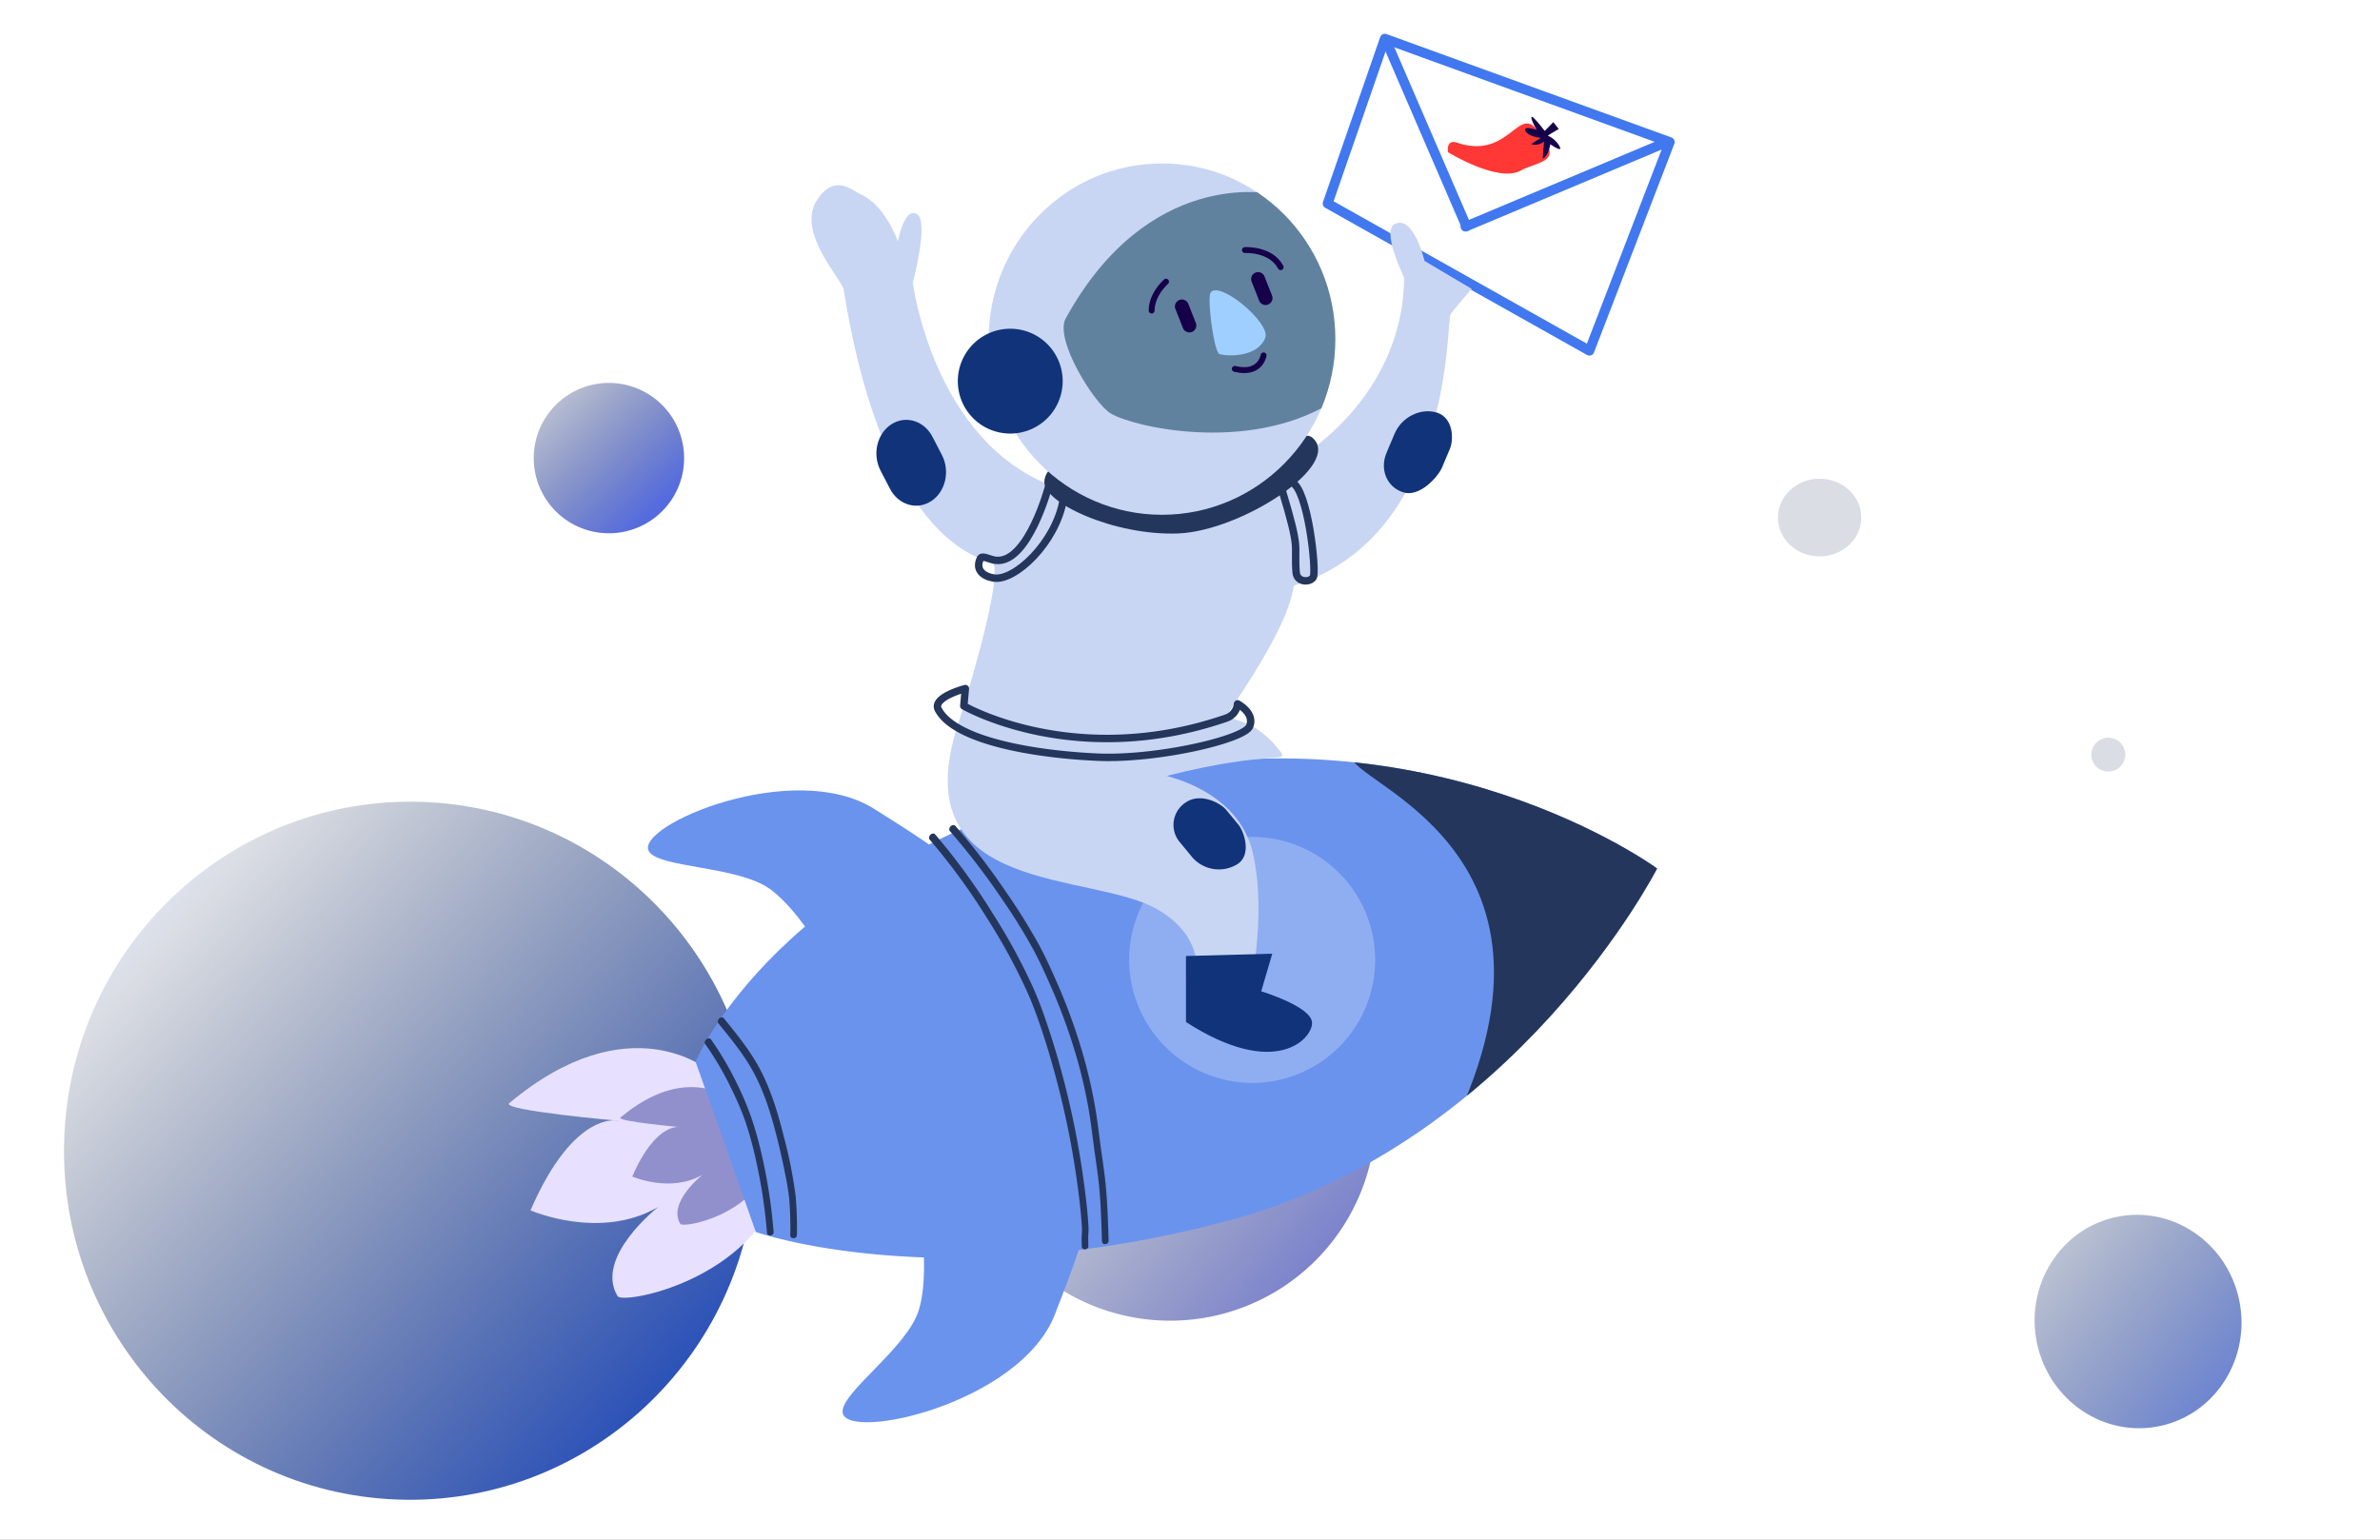 <svg xmlns="http://www.w3.org/2000/svg" xmlns:xlink="http://www.w3.org/1999/xlink" width="785" height="508" viewBox="0 0 785 508">
  <rect x="0" y="0" width="785" height="508" fill="#333333" stroke="none"/>
  <defs>
    <clipPath id="clip-path">
      <rect id="Rectangle_1" data-name="Rectangle 1" width="785" height="508"/>
    </clipPath>
    <linearGradient id="linear-gradient" x1="0.078" y1="0.133" x2="0.894" y2="0.865" gradientUnits="objectBoundingBox">
      <stop offset="0" stop-color="#4178f0" stop-opacity="0.169"/>
      <stop offset="0.097" stop-color="#25365c" stop-opacity="0.169"/>
      <stop offset="1" stop-color="#234cba"/>
    </linearGradient>
    <linearGradient id="linear-gradient-2" x1="-0.114" y1="0.118" x2="1.245" y2="1.299" gradientUnits="objectBoundingBox">
      <stop offset="0" stop-color="#25365c" stop-opacity="0.169"/>
      <stop offset="0.229" stop-color="#25365c" stop-opacity="0.169"/>
      <stop offset="1" stop-color="#4148f0"/>
    </linearGradient>
    <linearGradient id="linear-gradient-3" x1="-0.371" y1="-0.172" x2="1.354" y2="1.341" gradientUnits="objectBoundingBox">
      <stop offset="0" stop-color="#253a5c" stop-opacity="0.169"/>
      <stop offset="0.097" stop-color="#25365c" stop-opacity="0.169"/>
      <stop offset="1" stop-color="#4169f0"/>
    </linearGradient>
    <linearGradient id="linear-gradient-4" x1="-0.177" y1="-0.206" x2="0.974" y2="0.988" gradientUnits="objectBoundingBox">
      <stop offset="0" stop-color="#4170f0" stop-opacity="0.169"/>
      <stop offset="0.097" stop-color="#25365c" stop-opacity="0.169"/>
      <stop offset="1" stop-color="#415cf0"/>
    </linearGradient>
    <clipPath id="clip-path-2">
      <path id="Path_12" data-name="Path 12" d="M229.418,350.238,249.3,406.445s60.754,21.579,155.832-3.75S546.563,286.516,546.563,286.516s-74.475-54.785-179.456-29.777C257.48,282.853,229.418,350.238,229.418,350.238Z" fill="#11337a" clip-rule="evenodd"/>
    </clipPath>
    <clipPath id="clip-path-3">
      <path id="Path_42" data-name="Path 42" d="M383.268,53.922h0c31.572,0,57.166,25.947,57.166,57.953h0c0,32.007-25.594,57.954-57.166,57.954h0c-31.572,0-57.166-25.947-57.166-57.954h0C326.1,79.868,351.7,53.922,383.268,53.922Z" fill="#cb3030" clip-rule="evenodd"/>
    </clipPath>
  </defs>
  <g id="Untitled" clip-path="url(#clip-path)">
    <path id="Path_1" data-name="Path 1" d="M-12-23.006H789.727V516.148H-12Z" fill="#fff" stroke="rgba(37,54,92,0)" stroke-linecap="round" stroke-linejoin="round" stroke-miterlimit="10" stroke-width="0.313" fill-rule="evenodd"/>
    <path id="Path_2" data-name="Path 2" d="M139.628,264.567c63,2.389,112.117,55.842,109.707,119.391S193.9,497.086,130.9,494.7,18.785,438.855,21.195,375.307,76.629,262.178,139.628,264.567Z" stroke="rgba(23,0,74,0)" stroke-linecap="round" stroke-linejoin="round" stroke-miterlimit="10" stroke-width="7.084" fill-rule="evenodd" fill="url(#linear-gradient)"/>
    <path id="Path_3" data-name="Path 3" d="M390.135,300.116a67.854,67.854,0,1,1-71.91,63.529A67.849,67.849,0,0,1,390.135,300.116Z" fill-rule="evenodd" fill="url(#linear-gradient-2)"/>
    <path id="Path_4" data-name="Path 4" d="M689.8,249.041a5.59,5.59,0,1,1,5.589,5.512A5.551,5.551,0,0,1,689.8,249.041Z" fill="rgba(37,54,92,0.17)" stroke="rgba(23,0,74,0)" stroke-linecap="round" stroke-linejoin="round" stroke-miterlimit="10" stroke-width="7.084" fill-rule="evenodd"/>
    <path id="Path_5" data-name="Path 5" d="M586.412,170.746c0-7.077,6.155-12.815,13.748-12.815s13.748,5.738,13.748,12.815-6.155,12.814-13.748,12.814S586.412,177.823,586.412,170.746Z" fill="rgba(37,54,92,0.17)" stroke="rgba(23,0,74,0)" stroke-linecap="round" stroke-linejoin="round" stroke-miterlimit="10" stroke-width="7.084" fill-rule="evenodd"/>
    <path id="Path_6" data-name="Path 6" d="M699.49,401.21c18.578-3.053,36.2,10.036,39.352,29.236s-9.347,37.239-27.926,40.292-36.2-10.036-39.353-29.235S680.911,404.264,699.49,401.21Z" stroke="rgba(23,0,74,0)" stroke-linecap="round" stroke-linejoin="round" stroke-miterlimit="10" stroke-width="7.084" fill-rule="evenodd" fill="url(#linear-gradient-3)"/>
    <path id="Path_7" data-name="Path 7" d="M196,126.806a24.8,24.8,0,1,1-19.477,29.169A24.8,24.8,0,0,1,196,126.806Z" stroke="rgba(23,0,74,0)" stroke-linecap="round" stroke-linejoin="round" stroke-miterlimit="10" stroke-width="7.084" fill-rule="evenodd" fill="url(#linear-gradient-4)"/>
    <path id="Path_8" data-name="Path 8" d="M233.649,353.073s-26.193-22.2-65.682,10.865c-2.834,2.373,36.218,5.833,36.218,5.833S189.6,365.592,174.974,399.3c0,0,22.938,10.09,42.113-1.115,0,0-21.205,16.638-13.368,29.437,1.684,2.752,44.689-5.037,54.567-38.181" fill="#e7e1ff" fill-rule="evenodd"/>
    <path id="Path_9" data-name="Path 9" d="M240.885,362.657s-14.44-12.237-36.211,5.99c-1.562,1.308,19.968,3.216,19.968,3.216s-8.042-2.3-16.1,16.281c0,0,12.646,5.562,23.218-.615,0,0-11.691,9.173-7.371,16.229.929,1.517,24.638-2.777,30.084-21.049" fill="#9290cc" fill-rule="evenodd"/>
    <g id="Group_2" data-name="Group 2">
      <path id="Path_10" data-name="Path 10" d="M229.418,350.238,249.3,406.445s60.754,21.579,155.832-3.75S546.563,286.516,546.563,286.516s-74.475-54.785-179.456-29.777C257.48,282.853,229.418,350.238,229.418,350.238Z" fill="#6a93ed" fill-rule="evenodd"/>
      <g id="Group_1" data-name="Group 1" clip-path="url(#clip-path-2)">
        <path id="Path_11" data-name="Path 11" d="M446.556,248.7c-8.076,7.562,73.574,26.417,36.485,114.719-10.955,26.082,80.226-87.379,80.226-87.379S455.828,240.013,446.556,248.7Z" fill="#25365c" stroke="rgba(23,0,74,0)" stroke-linecap="round" stroke-linejoin="round" stroke-miterlimit="10" stroke-width="7.084" fill-rule="evenodd"/>
      </g>
      <path id="Path_13" data-name="Path 13" d="M229.418,350.238,249.3,406.445s60.754,21.579,155.832-3.75S546.563,286.516,546.563,286.516s-74.475-54.785-179.456-29.777C257.48,282.853,229.418,350.238,229.418,350.238Z" fill="none" stroke="rgba(23,0,74,0)" stroke-linecap="round" stroke-linejoin="round" stroke-miterlimit="10" stroke-width="7.084" fill-rule="evenodd"/>
    </g>
    <path id="Path_14" data-name="Path 14" d="M372.425,316.316A40.577,40.577,0,1,1,413,357.267,40.764,40.764,0,0,1,372.425,316.316Z" fill="rgba(255,255,255,0.25)" stroke="rgba(23,0,74,0)" stroke-linecap="round" stroke-linejoin="round" stroke-miterlimit="10" stroke-width="7.084" fill-rule="evenodd"/>
    <path id="Path_15" data-name="Path 15" d="M303.1,398.429s3.889,21.746-.177,34.147-25.756,27.008-25,33.413c1.148,9.674,58.462-2.834,69.993-32.3,11.447-29.255,11.872-33.651,10.645-42.452S303.1,398.429,303.1,398.429Z" fill="#6a93ed" stroke="rgba(37,54,92,0)" stroke-linecap="round" stroke-linejoin="round" stroke-miterlimit="10" stroke-width="0.313" fill-rule="evenodd"/>
    <path id="Path_16" data-name="Path 16" d="M274.519,320.09s-10.088-19.414-20.757-26.931-36.456-6.8-39.729-12.3c-4.944-8.308,47.446-30.838,74.258-14.037C314.91,283.5,317.9,286.737,322.25,294.4S274.519,320.09,274.519,320.09Z" fill="#6a93ed" stroke="rgba(37,54,92,0)" stroke-linecap="round" stroke-linejoin="round" stroke-miterlimit="10" stroke-width="0.313" fill-rule="evenodd"/>
    <path id="Path_17" data-name="Path 17" d="M456.89,12.583,438.018,66.345,523.6,115.057,550.407,46.52Z" fill="#fff" stroke="rgba(23,0,74,0)" stroke-linecap="round" stroke-linejoin="round" stroke-miterlimit="10" stroke-width="7.084" fill-rule="evenodd"/>
    <g id="Group_3" data-name="Group 3">
      <path id="Path_18" data-name="Path 18" d="M456.757,12.76,437.893,67.144l86.345,48.55,26.5-68.821Z" fill="rgba(23,0,74,0)" stroke="#4178f0" stroke-linecap="round" stroke-linejoin="round" stroke-miterlimit="10" stroke-width="3.233" fill-rule="evenodd"/>
      <path id="Path_19" data-name="Path 19" d="M483.638,74.617,457.39,13.869Z" fill="rgba(23,0,74,0)" stroke="#4178f0" stroke-linecap="round" stroke-linejoin="round" stroke-miterlimit="10" stroke-width="3.233" fill-rule="evenodd"/>
      <path id="Path_20" data-name="Path 20" d="M549.6,46.936,483.361,74.775" fill="rgba(23,0,74,0)" stroke="#4178f0" stroke-linecap="round" stroke-linejoin="round" stroke-miterlimit="10" stroke-width="3.233" fill-rule="evenodd"/>
    </g>
    <path id="Path_21" data-name="Path 21" d="M506.545,42.314c-5.949-6.727-9.466,10.387-26,4.743-3.719-1.27-2.946,3.16-2.946,3.16s16.574,10.218,24.015,6.05C507.477,52.984,516.8,53.907,506.545,42.314Z" fill="#ff3835" stroke="rgba(23,0,74,0)" stroke-linecap="round" stroke-linejoin="round" stroke-miterlimit="10" stroke-width="7.084" fill-rule="evenodd"/>
    <path id="Path_22" data-name="Path 22" d="M512.336,40.286l1.785,2.258-3.633,2.181a8.432,8.432,0,0,1,3.869,3.487c1.363,2.493-2.992-.625-2.992-.625s-.8,4.276-2.537,4.674l.445-5.56a4.61,4.61,0,0,1-4.291.832l3.281-2.041s-4.023-.288-5.081-2.257,3.675-.386,3.675-.386-1.9-3.188-1.743-4.2,4.385,4.556,4.385,4.556Z" fill="#17004a" stroke="rgba(23,0,74,0)" stroke-linecap="round" stroke-linejoin="round" stroke-miterlimit="10" stroke-width="7.084" fill-rule="evenodd"/>
    <path id="Path_23" data-name="Path 23" d="M269.282,66.314c5.756-9.3,11.57-3.593,14.548-2.257,8.246,3.7,12.334,15.565,12.334,15.565s2.018-11.326,6.209-9.018-1.3,22.66-1.3,22.66,6.715,52.861,46.827,67.352c55.489,20.047,115.2-18.6,115.2-69.008,0-.409-7.758-15.676-2.864-17.8,6.137-2.659,9.614,12.273,9.614,12.273L485.4,95.289s-5.523,6.341-6.955,8.387,1.03,72.751-51.344,89.392c-1.5.476,2.028,6.851-21.118,40.8-3.763,5.519,5.545.207,16.079,13.752,3.486,4.482-2.284-.458-37.149,8.321-.73.184,23.578,4.515,28.344,25.584S412,327.676,412,327.676s16.3,6.019,16.053,9.782c-.468,7.025-10.525,16.125-34.855-2.687-2.024-1.565,10.525-21.894-11.3-34.686s-83.776-4.264-66.218-60.2c1.433-4.564,2.707-8.747,3.838-12.582,12.738-43.156,7.449-42.1,7.449-42.1s-34.952-3.165-48.66-89.545C277.76,92.184,262.76,76.849,269.282,66.314Z" fill="#c8d6f4" stroke="rgba(37,54,92,0)" stroke-linecap="round" stroke-linejoin="round" stroke-miterlimit="10" stroke-width="1.97" fill-rule="evenodd"/>
    <path id="Path_24" data-name="Path 24" d="M354.424,155.094c-.674-.337-8.761-3.875-9.94,3.369s23.08,18.364,44.139,17.521,54.744-22.94,44.14-31.673c-5.728-4.717-25.439,21.228-45.319,21.4C370.388,165.852,368.554,162.159,354.424,155.094Z" fill="#25365c" stroke="rgba(255,255,255,0)" stroke-linecap="round" stroke-linejoin="round" stroke-miterlimit="10" stroke-width="7.084" fill-rule="evenodd"/>
    <path id="Path_25" data-name="Path 25" d="M293.979,139.992h0c4.733-3.071,10.813-1.231,13.58,4.109l3.115,6.01c2.767,5.34,1.174,12.158-3.558,15.229h0c-4.733,3.07-10.813,1.231-13.58-4.109l-3.115-6.011C287.654,149.88,289.247,143.062,293.979,139.992Z" fill="#11337a" stroke="rgba(255,255,255,0)" stroke-linecap="round" stroke-linejoin="round" stroke-miterlimit="10" stroke-width="7.084" fill-rule="evenodd"/>
    <path id="Path_26" data-name="Path 26" d="M473.956,136.13h0c5.385,1.681,5.62,8.782,4.235,12.031l-2.636,6.236c-1.4,3.048-7.331,9.71-12.716,8.029h0c-5.385-1.681-7.852-7.534-5.51-13.074l2.636-6.235C462.307,137.577,468.571,134.449,473.956,136.13Z" fill="#11337a" stroke="rgba(255,255,255,0)" stroke-linecap="round" stroke-linejoin="round" stroke-miterlimit="10" stroke-width="7.084" fill-rule="evenodd"/>
    <path id="Path_27" data-name="Path 27" d="M345.913,160.355s-6.765,25.616-17.43,24.505c-2.248-.234-4.548-1.866-5.165-.532-1.655,3.58.834,5.775,4.416,6.364,6.951,1.144,20.526-11.661,22.967-25.829" fill="rgba(197,249,255,0)" stroke="#25365c" stroke-linecap="round" stroke-linejoin="round" stroke-miterlimit="10" stroke-width="2.457" fill-rule="evenodd"/>
    <path id="Path_28" data-name="Path 28" d="M422.746,161.278c6.407,21.226,4.034,17.562,4.756,27.515.245,3.377,4.473,3.48,5.64,1.677s-1.7-29.275-7.106-31.4" fill="rgba(197,249,255,0)" stroke="#25365c" stroke-linecap="round" stroke-linejoin="round" stroke-miterlimit="10" stroke-width="2.457" fill-rule="evenodd"/>
    <path id="Path_29" data-name="Path 29" d="M318.4,227.167l-.5,5.729s36.6,21.179,86.438,4.051a5.542,5.542,0,0,0,3.852-4.745s5.779,3.009,3.973,7.406-30.761,11.034-50.081,10.185c-21.068-.926-47.192-5.44-52.609-15.74C307.354,230.031,318.4,227.167,318.4,227.167Z" fill="rgba(197,249,255,0)" stroke="#25365c" stroke-linecap="round" stroke-linejoin="round" stroke-miterlimit="10" stroke-width="2.457" fill-rule="evenodd"/>
    <path id="Path_30" data-name="Path 30" d="M391.167,315.395l28.462-.767-3.635,12.414s16.518,4.987,16.761,10.3-12.005,18.874-41.578-.17Z" fill="#11337a" stroke="rgba(37,54,92,0)" stroke-linecap="round" stroke-linejoin="round" stroke-miterlimit="10" stroke-width="4.394" fill-rule="evenodd"/>
    <path id="Path_31" data-name="Path 31" d="M391.285,264.605h0c4.694-3.056,11.174.152,13.254,2.688l4,4.85c1.892,2.451,4.324,9.864-.37,12.919h0a11.612,11.612,0,0,1-14.941-2.271l-4.005-4.85A8.837,8.837,0,0,1,391.285,264.605Z" fill="#11337a" stroke="rgba(255,255,255,0)" stroke-linecap="round" stroke-linejoin="round" stroke-miterlimit="10" stroke-width="7.084" fill-rule="evenodd"/>
    <g id="Group_4" data-name="Group 4">
      <path id="Path_32" data-name="Path 32" d="M233.573,343.7a108.376,108.376,0,0,1,14.061,28.112,165.183,165.183,0,0,1,6.453,34.852" fill="rgba(197,249,255,0)" fill-rule="evenodd"/>
      <path id="Path_33" data-name="Path 33" d="M233.656,342.562a1.389,1.389,0,0,0-.812.438,1.42,1.42,0,0,0-.406.844.917.917,0,0,0,.281.75,101.275,101.275,0,0,1,8.562,14.656,98.361,98.361,0,0,1,4.625,10.906,119.388,119.388,0,0,1,3.313,12.063A173.047,173.047,0,0,1,253,406.938a1.031,1.031,0,0,0,1.312.593,1.019,1.019,0,0,0,.844-1.156,175.451,175.451,0,0,0-3.844-25.094,121.668,121.668,0,0,0-3.406-12.312,100.85,100.85,0,0,0-4.687-11.188,103.86,103.86,0,0,0-8.781-14.969A.971.971,0,0,0,233.656,342.562Z" fill="#25365c"/>
    </g>
    <g id="Group_5" data-name="Group 5">
      <path id="Path_34" data-name="Path 34" d="M237.874,336.814c4.313,5.286,9.93,12.374,12.794,18.566,4.287,9.268,6.7,18.852,8.8,28.811,2.175,10.295,2.3,12.887,2.278,23.388" fill="rgba(197,249,255,0)" fill-rule="evenodd"/>
      <path id="Path_35" data-name="Path 35" d="M237.906,335.656A1.423,1.423,0,0,0,236.75,337a.938.938,0,0,0,.312.75c4.324,5.31,8.738,10.713,11.907,16.812,3.488,6.717,5.687,14.182,7.5,21.5.806,3.258,1.537,6.527,2.219,9.813.646,3.118,1.255,6.268,1.593,9.437a115.152,115.152,0,0,1,.375,12.407,1.032,1.032,0,0,0,1.219.75,1.014,1.014,0,0,0,.969-1.031,118.935,118.935,0,0,0-.406-12.75,147.512,147.512,0,0,0-3.876-19.594c-1.858-7.505-4.141-15.144-7.718-22.032-3.236-6.23-7.74-11.764-12.156-17.187A.937.937,0,0,0,237.906,335.656Z" fill="#25365c"/>
    </g>
    <g id="Group_6" data-name="Group 6">
      <path id="Path_36" data-name="Path 36" d="M307.564,276.158c12.8,14.664,28.632,39.716,34.9,56.927A278.044,278.044,0,0,1,357.7,401.77c.657,7.363-.041,2.084.2,9.465" fill="rgba(197,249,255,0)" fill-rule="evenodd"/>
      <path id="Path_37" data-name="Path 37" d="M307.594,275a1.455,1.455,0,0,0-.813.5,1.409,1.409,0,0,0-.343.875.936.936,0,0,0,.312.75,210.524,210.524,0,0,1,19,26.094,191.044,191.044,0,0,1,13.469,24.937c1.761,4.043,3.24,8.222,4.625,12.406,2.158,6.521,4.029,13.117,5.687,19.782a279.465,279.465,0,0,1,5.625,28.875c.747,5.352,1.426,10.755,1.719,16.156.058,1.075-.119,2.139-.125,3.219-.006.946.044,1.9.062,2.844a1.025,1.025,0,0,0,1.25.687.986.986,0,0,0,.907-1.063c-.027-1.333-.077-2.667,0-4a18.888,18.888,0,0,0,.062-2.156c-.3-5.481-.992-10.943-1.75-16.375a282.686,282.686,0,0,0-5.656-29.187c-1.674-6.728-3.572-13.387-5.75-19.969-1.408-4.255-2.9-8.483-4.687-12.594a193.329,193.329,0,0,0-13.626-25.219,212.826,212.826,0,0,0-19.187-26.374A.914.914,0,0,0,307.594,275Z" fill="#25365c"/>
    </g>
    <g id="Group_7" data-name="Group 7">
      <path id="Path_38" data-name="Path 38" d="M314.232,273.362c9.638,10.921,23.078,29.889,29.212,42.419,9.182,18.756,15.4,37.669,17.881,57.762,1.948,15.753,2.593,14.892,3.238,35.971" fill="rgba(197,249,255,0)" fill-rule="evenodd"/>
      <path id="Path_39" data-name="Path 39" d="M314.25,272.219a1.449,1.449,0,0,0-.812.5,1.413,1.413,0,0,0-.344.875.958.958,0,0,0,.344.75,234.193,234.193,0,0,1,17.156,22.406,186.551,186.551,0,0,1,10.25,16.562c2,3.706,3.738,7.526,5.437,11.376a188.757,188.757,0,0,1,9.031,24.812,164.92,164.92,0,0,1,3.844,16.969c.677,3.936,1.13,7.886,1.656,11.843.611,4.589,1.359,9.171,1.782,13.782.536,5.858.691,11.747.875,17.625a1.02,1.02,0,0,0,1.25.687,1.038,1.038,0,0,0,.937-1.094c-.185-5.935-.364-11.9-.906-17.812-.45-4.92-1.264-9.791-1.906-14.688-.489-3.723-.927-7.453-1.563-11.156a167.566,167.566,0,0,0-3.906-17.218,191.152,191.152,0,0,0-9.125-25.126c-1.724-3.9-3.505-7.8-5.531-11.562a199.355,199.355,0,0,0-11.031-17.688,227.365,227.365,0,0,0-16.657-21.687A.9.9,0,0,0,314.25,272.219Z" fill="#25365c"/>
    </g>
    <g id="Group_9" data-name="Group 9">
      <path id="Path_40" data-name="Path 40" d="M383.268,53.922h0c31.572,0,57.166,25.947,57.166,57.953h0c0,32.007-25.594,57.954-57.166,57.954h0c-31.572,0-57.166-25.947-57.166-57.954h0C326.1,79.868,351.7,53.922,383.268,53.922Z" fill="#c8d6f4" fill-rule="evenodd"/>
      <g id="Group_8" data-name="Group 8" clip-path="url(#clip-path-3)">
        <path id="Path_41" data-name="Path 41" d="M420.811,64.241c-2.239-.733-42.163-8.678-69.312,40.82-3.8,6.928,9.36,28.009,14.814,31.313,7.454,4.517,44.54,13.024,71.908-3C463.9,118.334,436.593,69.4,420.811,64.241Z" fill="rgba(23,69,98,0.58)" stroke="rgba(255,255,255,0)" stroke-linecap="round" stroke-linejoin="round" stroke-miterlimit="10" stroke-width="7.084" fill-rule="evenodd"/>
      </g>
      <path id="Path_43" data-name="Path 43" d="M383.268,53.922h0c31.572,0,57.166,25.947,57.166,57.953h0c0,32.007-25.594,57.954-57.166,57.954h0c-31.572,0-57.166-25.947-57.166-57.954h0C326.1,79.868,351.7,53.922,383.268,53.922Z" fill="none" stroke="rgba(37,54,92,0)" stroke-linecap="round" stroke-linejoin="round" stroke-miterlimit="10" stroke-width="0.313" fill-rule="evenodd"/>
    </g>
    <path id="Path_44" data-name="Path 44" d="M333.214,108.449h0a17.293,17.293,0,0,1,17.293,17.293h0a17.293,17.293,0,0,1-17.293,17.294h0a17.294,17.294,0,0,1-17.294-17.294h0A17.294,17.294,0,0,1,333.214,108.449Z" fill="#11337a" stroke="rgba(255,255,255,0)" stroke-linecap="round" stroke-linejoin="round" stroke-miterlimit="10" stroke-width="7.084" fill-rule="evenodd"/>
    <path id="Path_45" data-name="Path 45" d="M379.857,102.45s-.345-4.749,4.741-9.531" fill="rgba(23,0,74,0)" stroke="#17004a" stroke-linecap="round" stroke-linejoin="round" stroke-miterlimit="10" stroke-width="1.953" fill-rule="evenodd"/>
    <path id="Path_46" data-name="Path 46" d="M410.613,82.5s8.541-.511,11.791,5.641" fill="rgba(23,0,74,0)" stroke="#17004a" stroke-linecap="round" stroke-linejoin="round" stroke-miterlimit="10" stroke-width="1.953" fill-rule="evenodd"/>
    <path id="Path_47" data-name="Path 47" d="M416.767,117.244s-.994,6.557-9.488,4.453" fill="rgba(23,0,74,0)" stroke="#17004a" stroke-linecap="round" stroke-linejoin="round" stroke-miterlimit="10" stroke-width="1.953" fill-rule="evenodd"/>
    <path id="Path_48" data-name="Path 48" d="M388.982,98.973h0a2.288,2.288,0,0,1,2.968,1.289l2.477,6.28a2.288,2.288,0,0,1-1.289,2.968h0a2.288,2.288,0,0,1-2.968-1.289l-2.477-6.28A2.287,2.287,0,0,1,388.982,98.973Z" fill="#17004a" stroke="rgba(255,255,255,0)" stroke-linecap="round" stroke-linejoin="round" stroke-miterlimit="10" stroke-width="7.084" fill-rule="evenodd"/>
    <path id="Path_49" data-name="Path 49" d="M414.113,89.929h0a2.288,2.288,0,0,1,2.968,1.289l2.477,6.28a2.287,2.287,0,0,1-1.289,2.967h0a2.288,2.288,0,0,1-2.968-1.288l-2.477-6.28A2.287,2.287,0,0,1,414.113,89.929Z" fill="#17004a" stroke="rgba(255,255,255,0)" stroke-linecap="round" stroke-linejoin="round" stroke-miterlimit="10" stroke-width="7.084" fill-rule="evenodd"/>
    <path id="Path_50" data-name="Path 50" d="M399.285,96.526c-.852,1.192.065,10.689,1.331,16.259.513,2.259,1.084,3.872,1.617,4.023,3.068.871,12.746.952,15.105-5.428C419.114,106.577,402.235,92.4,399.285,96.526Z" fill="#9fcfff" stroke="rgba(255,255,255,0)" stroke-linecap="round" stroke-linejoin="round" stroke-miterlimit="10" stroke-width="7.084" fill-rule="evenodd"/>
  </g>
</svg>
